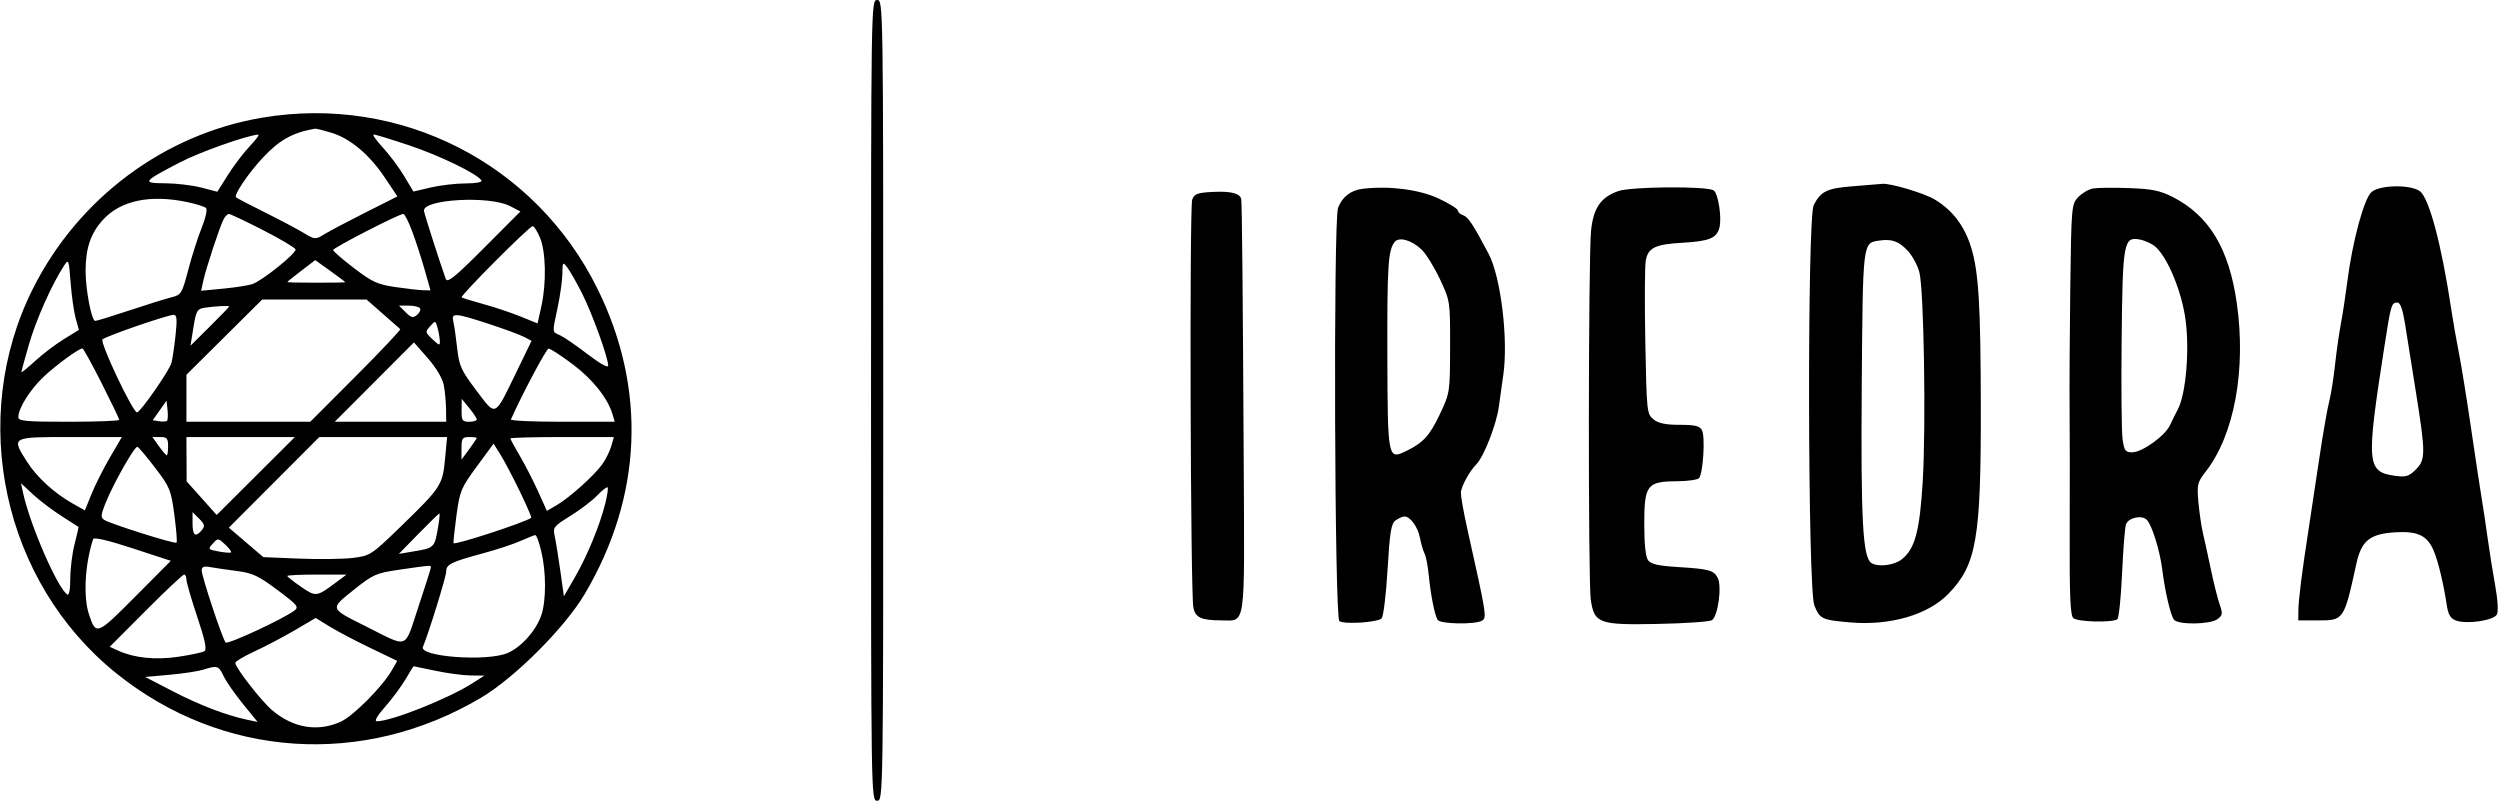 <svg width="818" height="262" viewBox="0 0 818 262" fill="none" xmlns="http://www.w3.org/2000/svg">
<path fill-rule="evenodd" clip-rule="evenodd" d="M285 131C285 261.333 285.01 262 287 262C288.99 262 289 261.333 289 131C289 0.667 288.99 0 287 0C285.01 0 285 0.667 285 131ZM85.821 38.497C53.707 43.902 25.596 64.871 10.745 94.5C-10.588 137.061 0.984 190.464 37.994 220.257C72.57 248.09 118.724 251.2 157.392 228.301C168.417 221.773 184.773 205.417 191.301 194.392C210.199 162.481 211.68 127.288 195.505 94.5C175.265 53.472 131.035 30.888 85.821 38.497ZM108.385 43.415C114.573 45.278 120.877 50.566 125.93 58.134L130.029 64.271L119.764 69.439C114.119 72.282 108.066 75.476 106.313 76.536C103.131 78.461 103.119 78.461 99.313 76.178C97.216 74.92 91.492 71.895 86.594 69.456C81.695 67.016 77.481 64.814 77.229 64.563C76.454 63.787 81.203 56.751 85.937 51.663C91.375 45.817 95.764 43.371 103.091 42.102C103.416 42.046 105.798 42.637 108.385 43.415ZM81.806 47.75C79.826 49.813 76.609 54.028 74.657 57.118L71.108 62.735L65.836 61.368C62.937 60.615 57.625 59.986 54.032 59.968C46.317 59.931 46.625 59.499 58.947 53.088C65.328 49.768 80.902 44.252 84.453 44.053C84.977 44.024 83.786 45.688 81.806 47.75ZM133.873 47.555C143.895 50.907 156.183 56.869 157.515 59.024C157.88 59.615 155.827 60.006 152.309 60.016C149.114 60.024 143.974 60.626 140.886 61.353L135.272 62.674L132.223 57.587C130.545 54.789 127.403 50.587 125.24 48.25C123.077 45.913 121.744 44 122.277 44C122.81 44 128.029 45.6 133.873 47.555ZM606.368 60.935C597.81 61.593 595.801 62.549 593.454 67.088C591.289 71.276 591.475 192.648 593.656 198.098C595.436 202.547 596.122 202.867 605.588 203.667C618.496 204.758 630.838 201.149 637.462 194.346C646.738 184.82 648.19 176.464 648.12 133C648.068 99.833 647.421 89.106 644.992 81.081C642.843 73.984 638.878 68.749 633 65.251C629.49 63.162 618.397 59.865 615.856 60.155C615.11 60.24 610.84 60.591 606.368 60.935ZM446 61.752C442.022 62.212 439.21 64.357 437.81 68C436.251 72.057 436.664 202.154 438.24 203.228C439.908 204.366 450.742 203.658 452.076 202.324C452.651 201.749 453.52 194.59 454.005 186.417C454.737 174.088 455.185 171.338 456.635 170.278C457.596 169.575 458.902 169 459.536 169C461.464 169 463.939 172.433 464.629 176.066C464.988 177.955 465.658 180.238 466.117 181.14C466.577 182.042 467.19 185.192 467.479 188.14C468.125 194.715 469.423 201.257 470.393 202.827C471.253 204.218 482.811 204.406 484.931 203.064C486.53 202.052 486.395 201.215 480.107 173.071C478.948 167.884 478 162.579 478 161.28C478 159.351 480.747 154.253 483 152C485.504 149.496 489.654 138.881 490.43 133C490.683 131.075 491.329 126.479 491.865 122.786C493.564 111.076 491.091 90.625 487.054 83C481.962 73.381 480.357 70.952 478.75 70.432C477.788 70.12 477 69.422 477 68.88C477 68.338 474.188 66.579 470.75 64.971C464.435 62.017 454.685 60.748 446 61.752ZM529.5 62.523C523.811 64.513 521.392 68.002 520.606 75.351C519.694 83.882 519.61 190.4 520.511 196.307C521.685 204.001 523.176 204.535 542.41 204.15C551.232 203.973 559.185 203.436 560.083 202.956C562.1 201.876 563.498 191.799 562.015 189.027C560.699 186.569 559.204 186.168 549 185.534C542.603 185.137 540.191 184.587 539.25 183.312C538.443 182.219 538 178.017 538 171.464C538 158.723 538.913 157.516 548.587 157.469C552.094 157.451 555.384 157.001 555.9 156.469C557.25 155.072 558.015 142.896 556.885 140.785C556.122 139.359 554.651 139 549.576 139C544.956 139 542.617 138.511 541.008 137.207C538.861 135.469 538.78 134.697 538.346 111.957C538.1 99.056 538.166 87.043 538.492 85.262C539.267 81.037 541.563 79.933 550.656 79.417C559.304 78.925 561.732 77.918 562.6 74.458C563.43 71.151 562.189 63.239 560.692 62.293C558.408 60.849 533.766 61.031 529.5 62.523ZM684.873 61.661C683.428 61.908 681.235 63.186 679.999 64.501C677.802 66.84 677.743 67.509 677.394 94.197C677.198 109.214 677.098 127.35 677.173 134.5C677.248 141.65 677.261 159.527 677.203 174.227C677.122 194.646 677.397 201.255 678.37 202.227C679.629 203.487 690.89 203.804 692.785 202.633C693.28 202.327 693.982 195.571 694.343 187.62C694.704 179.67 695.274 172.449 695.61 171.574C696.466 169.342 700.859 168.411 702.467 170.12C704.182 171.944 706.742 180.257 707.511 186.5C708.364 193.432 710.194 201.256 711.311 202.75C712.608 204.486 723.113 204.369 725.543 202.592C727.237 201.353 727.327 200.783 726.294 197.842C725.649 196.004 724.364 190.9 723.44 186.5C722.515 182.1 721.333 176.7 720.812 174.5C720.292 172.3 719.62 167.705 719.319 164.288C718.811 158.52 718.983 157.805 721.728 154.288C731.037 142.359 734.979 121.04 731.896 99.291C729.343 81.286 722.817 70.488 710.812 64.405C706.785 62.364 704.046 61.81 696.659 61.544C691.622 61.362 686.318 61.415 684.873 61.661ZM776.025 62.778C773.537 64.793 769.693 79.016 767.992 92.5C767.436 96.9 766.507 102.975 765.927 106C765.347 109.025 764.489 115.059 764.021 119.409C763.554 123.759 762.689 129.159 762.1 131.409C761.511 133.659 760.092 141.8 758.946 149.5C757.801 157.2 756.203 167.775 755.396 173C753.154 187.508 752.065 196.169 752.031 199.75L752 203H758.477C766.911 203 766.961 202.925 771.024 184.354C772.638 176.976 775.443 174.694 783.53 174.179C791.072 173.699 794.221 175.197 796.337 180.27C797.799 183.775 799.531 190.98 800.552 197.812C801.044 201.099 801.757 202.337 803.554 203.02C807.026 204.341 815.904 203.047 816.964 201.067C817.502 200.062 817.284 196.321 816.406 191.461C815.614 187.082 814.507 180.125 813.946 176C813.385 171.875 812.541 166.25 812.071 163.5C811.601 160.75 810.033 150.4 808.586 140.5C807.14 130.6 805.325 119.35 804.553 115.5C803.781 111.65 802.641 105.125 802.019 101C798.827 79.828 794.77 64.653 791.735 62.527C788.603 60.333 778.852 60.49 776.025 62.778ZM396.706 62.801C391.796 63.056 390.787 63.438 390.097 65.301C389.159 67.832 389.522 194.549 390.48 198.909C391.181 202.099 393.108 202.965 399.559 202.986C407.733 203.014 407.222 206.615 406.942 150.944C406.677 98.548 406.387 67.287 406.146 65.285C405.906 63.288 402.842 62.482 396.706 62.801ZM61.201 66.107C64.115 66.716 66.901 67.589 67.39 68.047C67.903 68.527 67.328 71.228 66.033 74.419C64.797 77.464 62.811 83.665 61.62 88.197C59.529 96.156 59.336 96.468 55.978 97.312C54.065 97.792 47.895 99.719 42.266 101.593C36.637 103.467 31.637 105 31.154 105C29.954 105 27.999 94.804 28.006 88.583C28.014 81.233 29.655 76.388 33.625 71.993C39.375 65.629 49.037 63.566 61.201 66.107ZM166.888 67.428L170.275 69.194L158.388 81.114C148.815 90.714 146.376 92.691 145.861 91.268C144.016 86.168 138.927 70.301 138.729 69.032C138.129 65.189 160.183 63.933 166.888 67.428ZM86.036 75.282C91.711 78.187 96.511 81.032 96.701 81.603C97.089 82.767 86.079 91.649 82.685 92.912C81.483 93.359 77.195 94.043 73.155 94.432L65.81 95.14L66.534 91.82C67.424 87.731 71.911 74.136 73.157 71.75C73.659 70.787 74.441 70 74.893 70C75.346 70 80.36 72.377 86.036 75.282ZM134.891 75.75C136.066 78.912 137.889 84.537 138.943 88.25L140.859 95L138.679 94.98C137.481 94.969 133.394 94.511 129.598 93.963C123.54 93.087 121.857 92.326 115.848 87.743C112.081 84.871 109 82.2 109 81.808C109 81.074 130.533 70 131.96 70C132.398 70 133.717 72.588 134.891 75.75ZM176.679 77.75C178.612 82.346 178.826 92.569 177.147 100.159L175.896 105.818L170.198 103.517C167.064 102.252 161.575 100.421 158 99.448C154.425 98.475 151.297 97.511 151.05 97.306C150.463 96.82 173.213 74 174.285 74C174.734 74 175.812 75.688 176.679 77.75ZM465.139 81.652C466.591 83.033 469.291 87.388 471.139 91.331C474.492 98.483 474.5 98.536 474.469 113.5C474.439 128.299 474.395 128.592 471.204 135.352C467.817 142.529 465.708 144.857 460.136 147.566C454.103 150.5 454.043 150.198 453.943 116.445C453.856 87.136 454.191 81.874 456.314 79.186C457.736 77.385 461.865 78.539 465.139 81.652ZM624.201 82.039C625.686 83.624 627.396 86.758 628.001 89.003C629.499 94.568 630.223 139.064 629.115 157.5C628.135 173.813 626.573 179.618 622.249 183.019C619.728 185.002 614.538 185.629 612.32 184.219C609.498 182.424 608.831 170.169 609.165 126.256C609.526 78.903 609.453 79.518 614.823 78.722C618.985 78.105 621.274 78.915 624.201 82.039ZM705.295 80.762C709.361 84.431 713.896 95.491 715.127 104.739C716.442 114.613 715.23 128.843 712.652 133.794C711.877 135.282 710.682 137.702 709.995 139.172C708.372 142.644 700.881 148 697.648 148C695.44 148 695.045 147.466 694.509 143.75C694.171 141.412 694.031 126.675 694.198 111C694.537 78.992 694.849 77.32 700.277 78.405C701.977 78.745 704.235 79.806 705.295 80.762ZM24.775 104.219L25.822 107.938L20.874 110.983C18.152 112.657 13.918 115.878 11.463 118.141C9.008 120.404 7 122.023 7 121.739C7 121.456 8.128 117.331 9.507 112.574C11.818 104.599 16.965 93.049 20.881 87.05C22.462 84.627 22.514 84.756 23.114 92.535C23.452 96.916 24.2 102.174 24.775 104.219ZM113 92.344C113 92.43 108.725 92.5 103.5 92.5C98.275 92.5 94 92.408 94 92.296C94 92.184 96.058 90.52 98.573 88.6L103.146 85.108L108.073 88.648C110.783 90.595 113 92.258 113 92.344ZM190.454 96C193.769 102.55 199 117.02 199 119.642C199 120.49 196.312 118.995 192.284 115.908C188.59 113.076 184.54 110.292 183.284 109.719C180.577 108.486 180.639 109.204 182.483 100.5C183.298 96.65 183.987 91.7 184.014 89.5C184.061 85.691 184.137 85.595 185.614 87.5C186.466 88.6 188.644 92.425 190.454 96ZM125.217 102.641C128.122 105.193 130.703 107.459 130.952 107.676C131.201 107.893 124.681 114.805 116.465 123.035L101.525 138H81.263H61V130.308V122.617L73.398 110.308L85.796 98H102.865H119.933L125.217 102.641ZM786.892 105.75C787.482 109.463 789.098 119.602 790.483 128.283C793.69 148.391 793.685 150.406 790.424 153.667C788.255 155.836 787.216 156.158 783.846 155.706C774.35 154.433 774.147 152.108 780.152 113.515C782.346 99.414 782.469 99 784.469 99C785.363 99 786.181 101.278 786.892 105.75ZM75 100.279C75 100.432 72.148 103.385 68.662 106.84L62.324 113.121L63.291 107.115C64.161 101.714 64.523 101.067 66.879 100.704C70.33 100.172 75 99.927 75 100.279ZM137.43 100.887C137.731 101.374 137.283 102.35 136.434 103.054C135.149 104.121 134.528 103.973 132.723 102.168L130.556 100H133.719C135.459 100 137.129 100.399 137.43 100.887ZM57.443 109.687C57.049 113.365 56.44 117.448 56.089 118.759C55.425 121.243 45.987 134.831 44.851 134.938C43.507 135.066 32.59 112.01 33.545 111.061C34.612 110 54.748 103.044 56.83 103.017C57.875 103.004 58.006 104.428 57.443 109.687ZM159.922 105.975C164.929 107.611 170.128 109.527 171.476 110.234L173.927 111.518L169.081 121.509C161.673 136.78 162.415 136.428 155.869 127.773C150.88 121.177 150.232 119.751 149.592 113.959C149.199 110.406 148.631 106.487 148.33 105.25C147.604 102.263 148.792 102.337 159.922 105.975ZM143.9 111.424C143.992 113.199 143.805 113.166 141.501 111.001C139.113 108.757 139.079 108.57 140.743 106.732C142.451 104.844 142.495 104.852 143.142 107.155C143.504 108.445 143.845 110.366 143.9 111.424ZM145.192 125.928C145.573 127.893 145.911 131.412 145.942 133.75L146 138H127.764H109.529L122.483 125.017L135.437 112.034L139.969 117.195C142.668 120.269 144.78 123.8 145.192 125.928ZM33.25 125.368C36.413 131.615 39 137.013 39 137.363C39 137.713 31.575 138 22.5 138C8.31 138 6 137.784 6 136.46C6 133.616 9.799 127.534 14.167 123.384C18.194 119.558 25.796 113.994 26.982 114.004C27.267 114.007 30.087 119.12 33.25 125.368ZM187.47 119.25C194.052 124.208 198.922 130.384 200.481 135.75L201.135 138H183.984C174.551 138 166.983 137.662 167.167 137.25C170.836 128.993 178.75 114.119 179.5 114.068C180.05 114.031 183.636 116.363 187.47 119.25ZM54.656 137.677C54.39 137.944 53.224 138.013 52.065 137.831L49.959 137.5L52.229 134.298L54.5 131.096L54.821 134.144C54.997 135.821 54.923 137.41 54.656 137.677ZM155.995 137.25C155.998 137.662 154.875 138 153.5 138C151.271 138 151.004 137.593 151.036 134.25L151.072 130.5L153.531 133.5C154.883 135.15 155.992 136.838 155.995 137.25ZM36.004 149.616C33.878 153.255 31.155 158.654 29.953 161.615L27.769 166.998L23.782 164.757C17.804 161.398 12.028 156.114 8.844 151.093C3.679 142.948 3.588 143 22.935 143H39.87L36.004 149.616ZM55 146C55 147.65 54.806 149 54.568 149C54.331 149 53.175 147.65 52 146L49.864 143H52.432C54.619 143 55 143.445 55 146ZM83.696 155.75L70.902 168.5L65.983 163L61.064 157.5L61.032 150.25L61 143H78.745H96.49L83.696 155.75ZM145.625 150.121C144.829 158.685 144.283 159.522 131.254 172.16C121.54 181.581 121.152 181.837 115.515 182.541C112.336 182.939 104.431 183.045 97.948 182.778L86.162 182.293L80.518 177.471L74.875 172.65L89.675 157.825L104.475 143H125.381H146.287L145.625 150.121ZM156 143.306C156 143.474 154.875 145.136 153.5 147L151 150.389V146.694C151 143.42 151.284 143 153.5 143C154.875 143 156 143.138 156 143.306ZM200.001 145.996C199.529 147.644 198.207 150.304 197.065 151.909C194.454 155.576 186.259 162.922 182.1 165.324L178.942 167.148L176.014 160.691C174.404 157.14 171.717 151.912 170.043 149.073C168.369 146.235 167 143.707 167 143.456C167 143.205 174.619 143 183.93 143H200.86L200.001 145.996ZM170.115 160.844C172.332 165.433 174.001 169.294 173.823 169.425C171.777 170.934 149.03 178.367 148.401 177.732C148.274 177.604 148.695 173.593 149.335 168.819C150.434 160.631 150.812 159.712 156 152.648L161.5 145.158L163.792 148.829C165.053 150.848 167.898 156.255 170.115 160.844ZM50.823 153.147C55.583 159.382 55.97 160.333 57.052 168.462C57.686 173.228 58.009 177.325 57.769 177.565C57.252 178.081 36.13 171.426 34.102 170.107C32.918 169.338 32.969 168.531 34.432 164.849C37.006 158.374 44.082 145.854 44.972 146.199C45.399 146.365 48.032 149.491 50.823 153.147ZM20 168.766C23.025 170.705 25.576 172.34 25.668 172.398C25.76 172.455 25.198 174.963 24.418 177.969C23.638 180.976 23 186.064 23 189.277C23 192.819 22.616 194.881 22.024 194.515C18.88 192.572 9.819 171.772 7.556 161.303L6.864 158.106L10.682 161.672C12.782 163.634 16.975 166.826 20 168.766ZM198.055 164.712C196.247 171.918 192.203 181.748 188.14 188.815L184.509 195.129L183.344 186.815C182.703 182.242 181.875 177.125 181.503 175.445C180.866 172.561 181.153 172.189 186.664 168.777C189.874 166.79 193.817 163.782 195.427 162.093C197.037 160.403 198.557 159.224 198.805 159.472C199.054 159.72 198.716 162.078 198.055 164.712ZM66.045 173.445C63.968 175.948 63 175.259 63 171.278V167.556L65.168 169.723C66.98 171.536 67.124 172.146 66.045 173.445ZM143.458 171.75C142.153 179.483 142.397 179.243 134.5 180.561L130.5 181.229L136.971 174.614C140.53 170.976 143.588 168 143.766 168C143.945 168 143.806 169.688 143.458 171.75ZM44.223 195.24C31.698 207.839 31.411 207.95 29.131 201.101C27.2 195.299 27.772 184.709 30.466 176.4C30.694 175.697 35.349 176.78 43.359 179.4L55.895 183.5L44.223 195.24ZM177.071 180.25C178.735 187.131 178.751 196.541 177.105 201.336C175.381 206.358 170.61 211.703 166.105 213.66C159.446 216.552 137.009 214.916 138.386 211.639C140.306 207.071 146 188.642 146 186.997C146 184.635 147.52 183.891 158.328 180.969C162.633 179.804 168.033 178.017 170.328 176.996C172.623 175.976 174.793 175.109 175.15 175.071C175.508 175.032 176.372 177.363 177.071 180.25ZM75.598 180.735C75.382 180.952 73.563 180.821 71.556 180.444C68.048 179.786 67.973 179.687 69.623 177.864C71.303 176.008 71.386 176.014 73.665 178.155C74.945 179.357 75.815 180.518 75.598 180.735ZM77.503 186.828C82.622 187.487 84.576 188.402 90.779 193.045C97.401 198 97.894 198.607 96.277 199.817C92.63 202.546 74.544 210.944 73.84 210.236C72.843 209.234 66 188.645 66 186.648C66 185.45 66.688 185.176 68.75 185.552C70.263 185.828 74.201 186.402 77.503 186.828ZM141 185.618C141 185.958 139.156 191.78 136.903 198.556C132.176 212.77 134.011 212.101 119.57 204.873C107.771 198.967 107.879 199.303 115.744 193.007C122.036 187.969 123.049 187.518 130.5 186.43C140.98 184.901 141 184.899 141 185.618ZM61 189.623C61 190.516 62.588 195.994 64.53 201.796C67.098 209.469 67.739 212.543 66.882 213.073C66.234 213.473 62.422 214.289 58.411 214.886C50.873 216.007 43.956 215.304 38.627 212.876L35.898 211.632L47.683 199.816C54.165 193.317 59.813 188 60.234 188C60.655 188 61 188.731 61 189.623ZM109.944 190.572C103.585 195.322 103.368 195.349 98.489 191.993C96.02 190.294 94 188.701 94 188.452C94 188.203 98.362 188 103.694 188H113.389L109.944 190.572ZM121.237 212.047L129.973 216.237L128.237 219.276C125.169 224.644 115.623 234.261 111.5 236.136C103.979 239.558 95.97 238.228 89.073 232.413C85.539 229.434 77 218.461 77 216.9C77 216.416 79.813 214.729 83.25 213.151C86.688 211.573 92.604 208.464 96.398 206.242L103.296 202.201L107.898 205.029C110.429 206.585 116.432 209.743 121.237 212.047ZM73.182 221.25C74.036 223.037 76.885 227.138 79.513 230.361L84.291 236.223L80.896 235.507C74.024 234.057 65.273 230.705 56.5 226.161L47.5 221.5L55.5 220.785C59.9 220.392 64.85 219.643 66.5 219.121C71.136 217.655 71.524 217.778 73.182 221.25ZM142.5 219.483C146.35 220.298 151.525 220.987 154 221.014L158.5 221.062L154.5 223.607C146.58 228.646 128.072 236 123.31 236C122.383 236 123.395 234.224 126.016 231.25C128.318 228.637 131.324 224.588 132.696 222.25C134.068 219.912 135.26 218 135.345 218C135.431 218 138.651 218.667 142.5 219.483Z" fill="black"/>
</svg>
